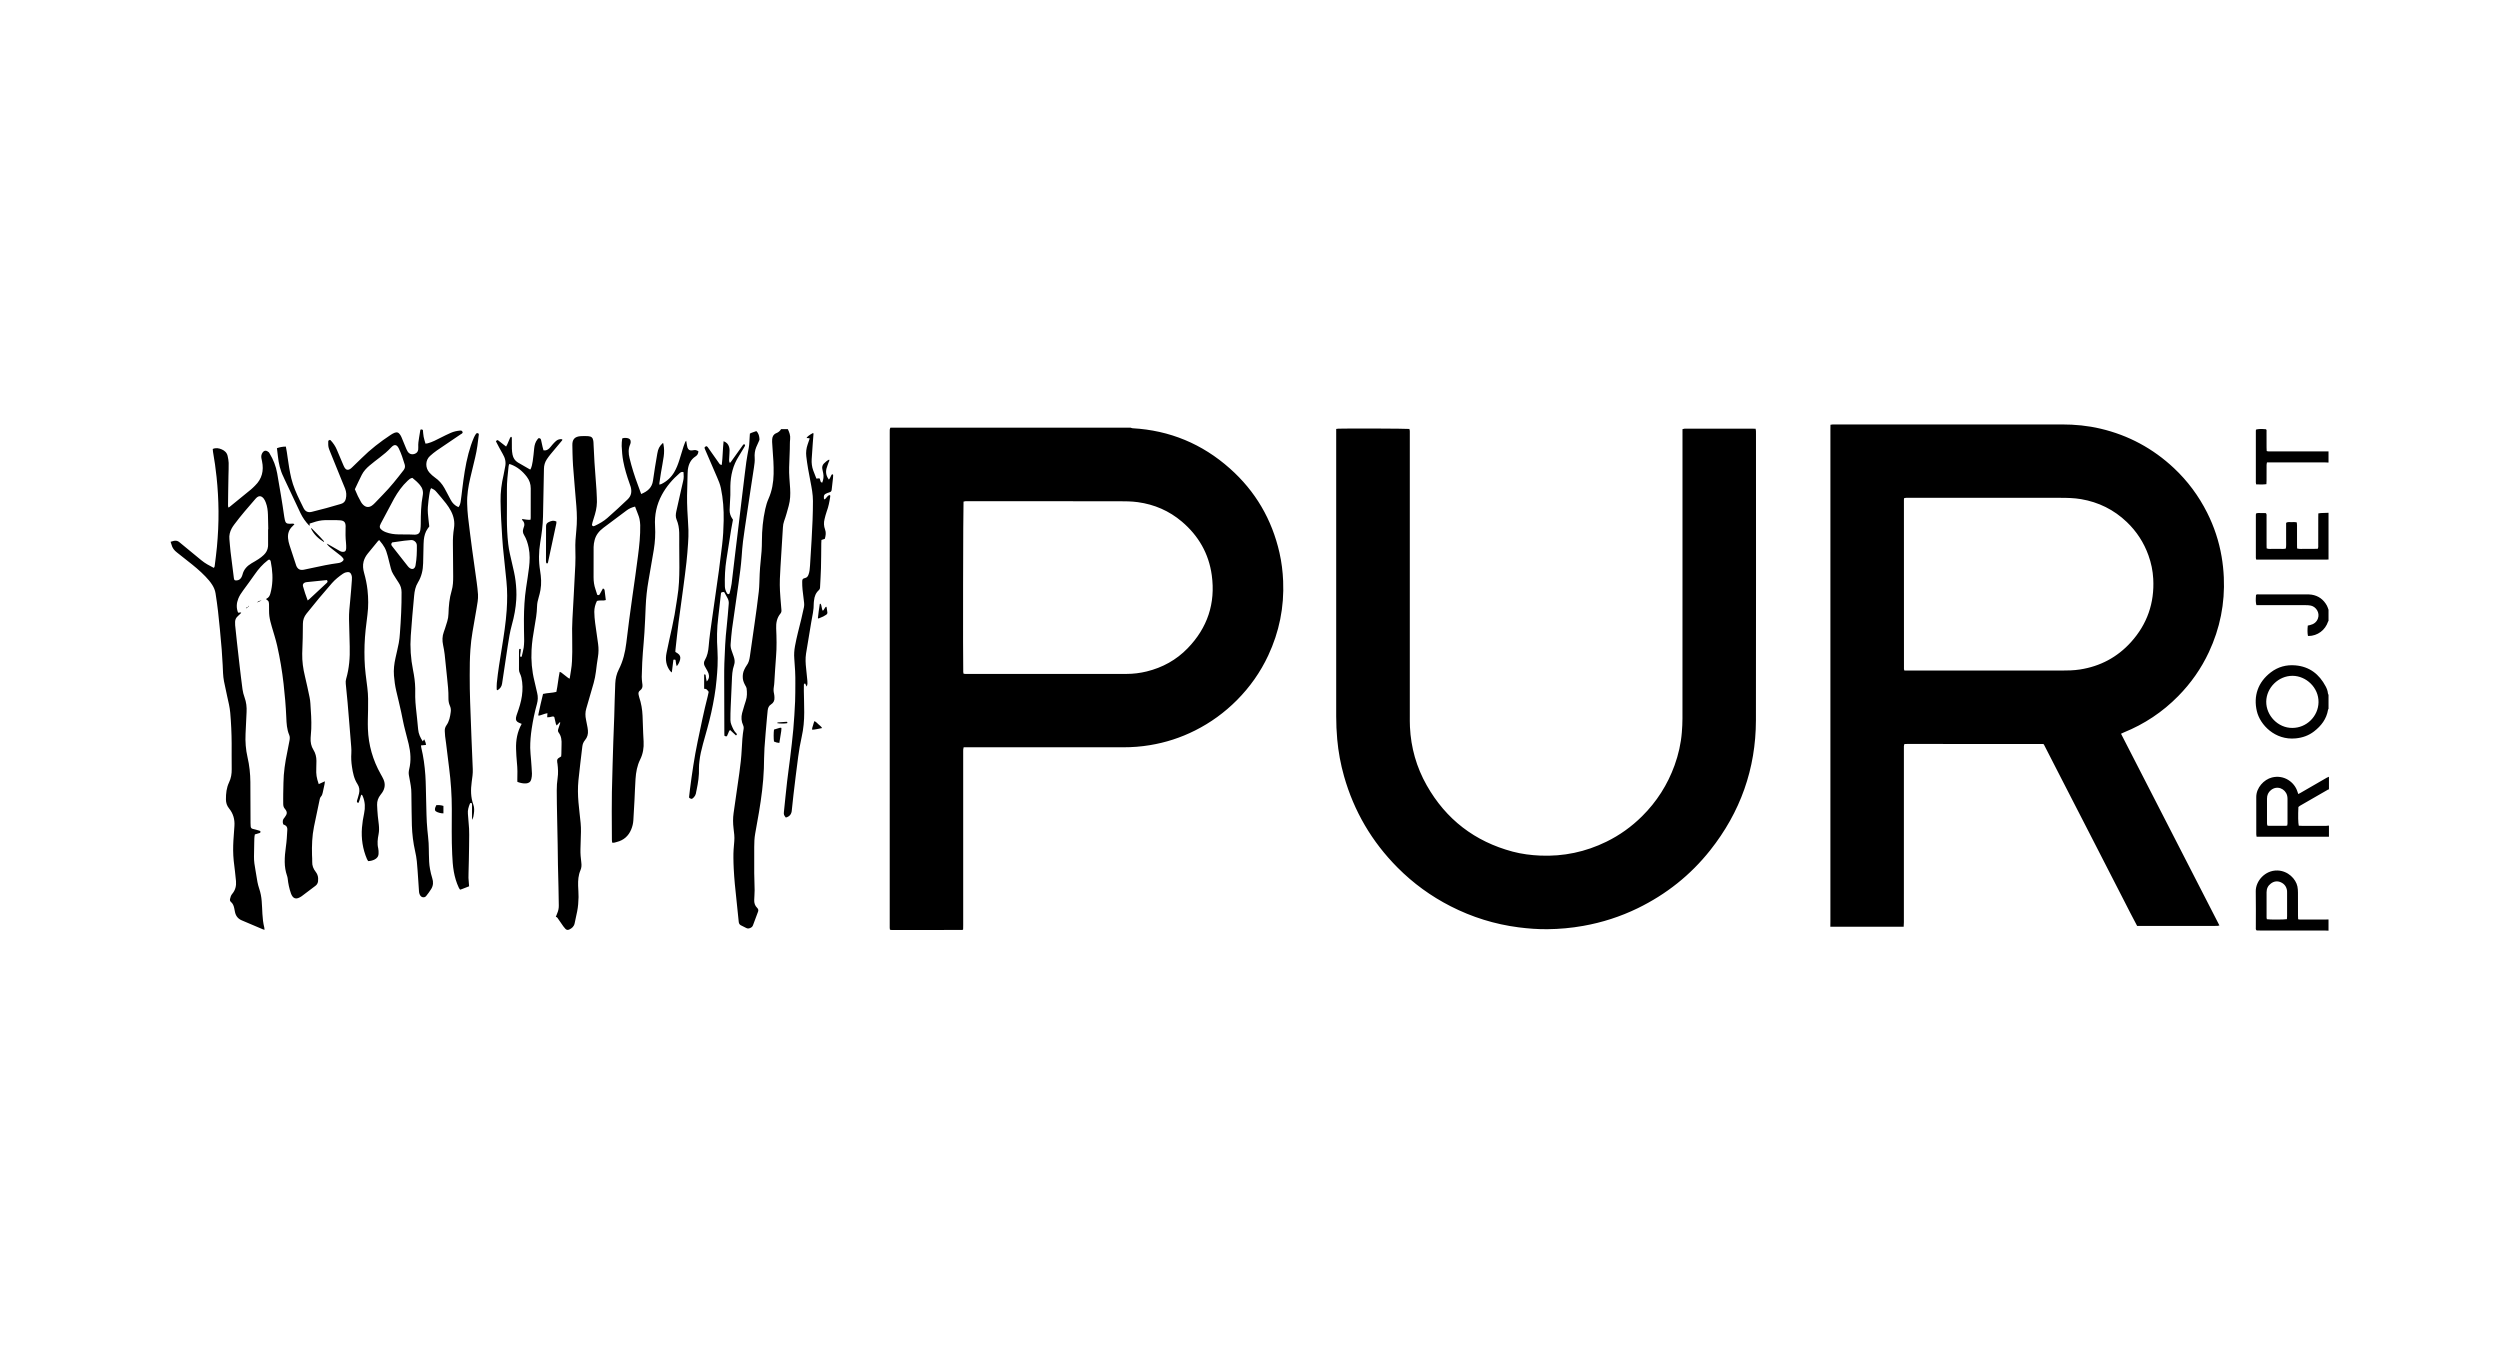 <svg xmlns="http://www.w3.org/2000/svg" width="184" height="100" viewBox="0 0 184 100">
    <path fill-rule="evenodd" d="M168.34 60.76c.007-.053.021-.102.021-.151.002-.607.003-1.214 0-1.82 0-.085-.01-.172-.033-.254-.136-.485-.728-.756-1.188-.383-.2.161-.29.375-.289.63l.001 1.82c0 .05.011.099.017.147.034.012.057.028.08.028.428.003.856.004 1.283.003.033 0 .066-.012.108-.02zm-.724 3.308c.788.02 1.359.626 1.474 1.176.03.15.039.305.04.458.005.564.002 1.129.003 1.693 0 .084.006.168.01.264.05.008.09.02.13.02.702 0 1.404-.002 2.106-.004v.822c-.103-.004-.205-.01-.308-.011h-4.698c-.101 0-.203-.005-.291-.007-.077-.078-.052-.16-.053-.233-.002-.88.013-1.76-.005-2.64-.015-.758.683-1.561 1.592-1.538zm-84.401-32.59c.047.014.094.039.143.041 2.734.154 5.126 1.151 7.165 2.965 1.879 1.67 3.091 3.747 3.647 6.2.156.686.24 1.38.27 2.083.081 1.917-.287 3.743-1.099 5.478-.574 1.228-1.345 2.32-2.302 3.284-.908.913-1.935 1.659-3.084 2.236-1.054.53-2.165.89-3.331 1.08-.644.106-1.291.156-1.944.155l-5.718-.002h-6.036c-.012.06-.029.108-.032.157l-.003.128.001 12.81c0 .109-.004.218-.005.31-.026.022-.032.029-.039.033-.007.004-.015.008-.023.008l-5.166.006c-.042 0-.085-.007-.127-.012-.007-.001-.013-.01-.036-.028-.003-.035-.01-.084-.012-.133V31.852c0-.077-.005-.155.002-.23.005-.05.03-.096.045-.144h17.684zm-39.922.625c.24.017.338.11.375.344.016.092.014.187.019.281.022.436.038.871.067 1.306.045.683.1 1.365.148 2.047l.026.563c.028.415-.021.82-.141 1.217l-.18.588c-.017.058-.031.116-.038.175-.006.054.068.114.122.104.034-.007.066-.018.097-.033.325-.155.637-.327.91-.568.508-.448 1.007-.904 1.495-1.372.282-.27.315-.569.23-.912-.023-.09-.06-.178-.091-.267-.19-.532-.354-1.071-.46-1.627-.071-.371-.098-.746-.116-1.121-.009-.187.017-.373.04-.558.136-.055.264-.046.39-.023.17.03.25.14.232.312-.006.05-.018.102-.038.148-.145.33-.13.664-.046 1.005.163.674.37 1.334.615 1.983.081.215.158.431.242.664.468-.194.8-.462.87-.991.088-.661.204-1.319.315-1.976.063-.377.152-.536.4-.78.061.006.049.06.056.096.058.297.058.597.016.894-.056.397-.135.792-.201 1.188-.042.253-.079.507-.116.76-.005.033-.001.067-.001.12.058-.017.106-.025.148-.045.403-.198.719-.49.947-.877.166-.282.28-.586.378-.896.104-.335.204-.67.309-1.005.033-.106.075-.21.117-.312.011-.029.038-.051.074-.097.023.135.04.242.06.35.009.05.016.101.033.15.062.174.173.238.358.209.243-.038.243-.038.445.058 0 .162-.059.29-.204.384-.357.23-.52.578-.571.987-.012.093-.014.188-.017.282-.015.538-.034 1.077-.04 1.615-.004.359.005.718.021 1.077.022.486.066.972.08 1.459.01.324-.005.65-.026.973-.031.47-.069.938-.12 1.405-.068.612-.149 1.223-.23 1.833-.112.847-.237 1.693-.345 2.541-.087.687-.157 1.376-.234 2.064-.006.05-.005.101-.008.155l.177.113c.162.107.22.26.175.445-.041.174-.113.337-.248.496l-.039-.131c-.005-.02-.01-.038-.013-.056-.014-.076-.017-.153-.031-.229-.015-.076-.032-.08-.165-.06l-.115.937c-.055-.046-.09-.066-.114-.096-.312-.4-.375-.855-.277-1.337.128-.628.266-1.254.406-1.88.14-.626.25-1.258.34-1.893.016-.11.032-.22.05-.33.124-.727.147-1.462.15-2.197.001-.556-.008-1.112-.01-1.668-.002-.3.007-.599-.002-.898-.009-.326-.063-.646-.192-.95-.085-.199-.065-.404-.022-.605.117-.543.242-1.084.364-1.626.046-.2.086-.402.138-.6.059-.22.049-.439.03-.662-.118-.046-.203 0-.283.07-.53.458-.979.98-1.312 1.598-.388.72-.55 1.485-.5 2.3.034.582.001 1.163-.093 1.739-.124.759-.255 1.517-.39 2.275-.112.632-.18 1.269-.207 1.91-.026.633-.053 1.265-.092 1.896-.03.503-.08 1.006-.118 1.509-.018.238-.035.477-.045.716-.016.35-.03.7-.035 1.05-.002.136.017.272.029.408.005.06.017.119.023.178.017.165-.027.309-.166.406-.125.088-.147.202-.115.338.014.059.024.118.043.175.147.44.226.894.245 1.358.017.427.03.854.046 1.282.008.204.02.41.032.614.025.461-.046.909-.251 1.322-.226.455-.311.94-.344 1.436-.035.512-.049 1.025-.075 1.537-.026.503-.052 1.007-.085 1.51-.015.232-.07.457-.159.671-.2.484-.555.794-1.063.92-.104.027-.21.079-.34.045-.005-.066-.016-.131-.017-.197-.005-.702-.01-1.403-.01-2.105-.001-.47.002-.94.01-1.41.014-.676.033-1.351.052-2.027.015-.555.032-1.11.051-1.666l.07-1.87c.013-.393.02-.787.032-1.18.013-.418.025-.837.043-1.256.015-.363.097-.713.262-1.037.313-.61.468-1.266.55-1.94.14-1.154.285-2.307.453-3.458.145-.99.282-1.98.41-2.972.098-.747.175-1.496.162-2.25-.002-.153-.026-.306-.054-.457-.02-.108-.062-.213-.1-.318-.07-.192-.146-.382-.225-.588-.247.06-.445.149-.627.287-.566.43-1.138.85-1.706 1.277-.308.233-.548.52-.643.902-.041.164-.073.336-.075.505-.008.744-.004 1.489-.003 2.233 0 .301.04.596.14.882.049.136.088.276.129.405.083.042.144.036.185-.039.079-.141.156-.283.233-.423.094.018.12.085.128.15.032.228.057.456.086.7-.06.013-.105.03-.153.033-.16.01-.324-.02-.498.031-.126.25-.198.524-.196.807.002.273.029.547.063.817.066.518.148 1.033.218 1.55.042.315.04.63-.012.945-.06.362-.107.726-.15 1.091-.066.563-.24 1.101-.4 1.642-.105.353-.199.708-.307 1.06-.085.278-.081.554-.02.835.041.192.076.386.112.58.013.067.02.135.026.203.026.268-.04.51-.214.717-.115.137-.176.292-.197.466-.097.832-.204 1.663-.287 2.496-.053.537-.043 1.078.003 1.615.044.511.11 1.02.16 1.53.02.213.026.428.023.641-.006.428-.024.855-.037 1.282-.009.326.022.65.063.971.026.2.02.386-.063.576-.155.36-.182.745-.172 1.133.007.281.037.563.032.845-.007.35-.033.7-.101 1.045l-.186.878c-.047.233-.198.37-.404.463-.107.048-.201.029-.28-.057-.051-.056-.103-.114-.147-.177-.128-.181-.253-.365-.38-.548l-.05-.076c-.027-.037-.062-.068-.125-.077.036-.091.066-.178.104-.263.08-.183.119-.373.115-.573-.009-.445-.014-.89-.023-1.334-.012-.556-.029-1.111-.04-1.667-.009-.496-.012-.992-.02-1.488l-.04-2c-.011-.658-.029-1.317-.028-1.975 0-.307.018-.613.064-.92.052-.346.034-.699-.01-1.048-.002-.025-.01-.05-.015-.075-.034-.233-.002-.296.205-.414l.081-.049c.005-.057.014-.124.015-.19.006-.223.002-.445.013-.667.015-.323-.01-.634-.214-.904-.057-.075-.058-.159-.032-.244.035-.114.074-.228.11-.342.016-.054.052-.106.026-.19l-.248.257c-.024-.045-.049-.077-.058-.112-.042-.174-.08-.349-.118-.511-.075-.063-.144-.036-.207-.02-.1.027-.197.045-.316.042l.018-.302c-.237.036-.433.146-.652.186-.007-.029-.023-.054-.019-.076.105-.51.223-1.016.348-1.528.326-.078.655-.068.981-.15.103-.482.142-.975.243-1.473.11.021.171.095.244.147.083.06.161.127.243.189.074.056.14.125.25.164.033-.215.06-.416.097-.615.08-.448.084-.903.093-1.355.012-.572-.018-1.146-.011-1.718.005-.47.038-.94.062-1.41.017-.35.039-.699.058-1.049.039-.734.083-1.468.114-2.202.015-.376.018-.753.005-1.129-.017-.48.02-.957.07-1.433.06-.599.053-1.195.003-1.793l-.122-1.457c-.042-.511-.087-1.022-.123-1.534-.021-.298-.028-.597-.038-.896-.007-.197-.006-.394-.011-.59-.01-.418.161-.641.628-.668.18-.01.36-.011.54.001zm-12.168-.453c.017.164.024.334.055.5.032.166.088.328.136.502.064-.008.114-.01.16-.022.343-.09.65-.261.964-.418.244-.123.49-.246.74-.355.22-.096.455-.147.696-.168.106-.01.158.042.178.144-.025.078-.104.104-.165.145-.58.395-1.165.784-1.743 1.182-.175.121-.34.26-.499.402-.349.31-.36.871-.037 1.226.12.132.254.257.4.358.297.204.525.464.699.775l.182.339.179.34.097.18c.125.246.307.43.575.547.108-.123.143-.28.167-.435.045-.288.074-.577.11-.866.11-.891.23-1.78.462-2.65.108-.406.238-.804.406-1.189.037-.085.088-.166.138-.244.052-.082.122-.08.202-.026.005.022.017.047.014.07-.066.56-.131 1.12-.265 1.67-.123.508-.248 1.014-.364 1.522-.144.627-.251 1.26-.228 1.905.011.325.027.65.065.972l.144 1.184.154 1.183.336 2.414c.04.304.08.61.098.917.021.352-.053.699-.109 1.044-.093.574-.198 1.146-.297 1.719-.075.43-.123.863-.154 1.298-.046.632-.049 1.265-.05 1.897-.003.642.01 1.283.03 1.924.027.898.066 1.794.1 2.691.03.76.06 1.52.095 2.28.015.32-.037.631-.079.945-.076.565-.078 1.125.121 1.671.079.215.07.439.038.66-.02.14-.03.285-.122.461-.01-.086-.012-.16-.013-.228v-.975c-.07-.058-.127-.062-.156.01-.096.239-.175.482-.147.747.022.212.027.427.051.64.069.597.037 1.196.035 1.794-.003.641-.026 1.282-.04 1.923-.002.12-.009.24-.005.36.005.136.02.272.03.407l.017.21-.533.207c-.04.015-.08.025-.131.042-.036-.055-.073-.1-.097-.152-.176-.374-.29-.768-.363-1.173-.076-.422-.1-.849-.12-1.276-.053-1.112-.029-2.224-.029-3.336 0-1.01-.068-2.016-.198-3.018-.077-.593-.145-1.188-.219-1.782-.023-.187-.054-.372-.075-.56-.014-.118-.015-.238-.024-.357-.012-.16.025-.309.117-.438.213-.296.274-.64.321-.99.021-.154.005-.306-.061-.45-.084-.183-.112-.378-.108-.576.01-.506-.05-1.007-.102-1.509-.06-.57-.112-1.14-.177-1.71-.026-.228-.07-.456-.116-.682-.068-.326-.064-.642.053-.959.032-.085.061-.172.09-.258l.164-.523c.057-.18.083-.364.09-.554.018-.574.066-1.143.232-1.698.104-.347.116-.707.114-1.068l-.01-1.282c-.002-.36-.004-.718-.01-1.078-.007-.394.016-.786.079-1.176.071-.447-.014-.87-.222-1.266-.102-.196-.226-.384-.362-.559-.22-.284-.456-.555-.69-.828-.137-.161-.18-.187-.41-.295-.082.133-.107.265-.191.912-.041.315-.069.63-.045.947.024.314.066.627.102.96-.033.045-.08.105-.124.168-.172.245-.245.524-.278.817-.011.102-.015.205-.018.307l-.032 1.41c-.011.504-.115.982-.383 1.42-.183.297-.25.637-.28.978-.091.98-.179 1.959-.247 2.94-.06.848-.002 1.69.166 2.527.089.444.153.893.162 1.348.004.213-.005.427-.001.64.005.262.026.522.052.781l.083.778c.028.273.056.545.08.817.027.323.155.604.34.884l.106-.151c.064.138.122.262.132.416l-.37.035c.01.065.011.116.023.164.162.667.252 1.344.3 2.028.04.589.038 1.179.056 1.768.024.752.02 1.505.093 2.255.031.323.072.646.092.97.018.273.011.547.02.82.01.368.012.737.083 1.1.043.225.092.452.164.67.093.28.074.543-.076.79-.111.182-.24.354-.373.52-.11.137-.316.12-.421-.021-.074-.1-.1-.217-.107-.337-.019-.265-.034-.53-.053-.794-.033-.469-.06-.938-.106-1.406-.024-.246-.07-.491-.124-.733-.142-.628-.22-1.263-.24-1.906-.02-.675-.022-1.35-.033-2.026-.004-.205 0-.41-.015-.615-.013-.179-.047-.356-.076-.533-.028-.168-.06-.336-.093-.504-.031-.154-.018-.308.018-.457.152-.622.108-1.24-.038-1.855-.08-.34-.17-.68-.26-1.018-.118-.438-.196-.885-.29-1.328-.11-.527-.246-1.048-.366-1.573-.085-.367-.136-.74-.166-1.116-.035-.439.017-.87.112-1.298.08-.368.172-.733.242-1.102.045-.234.066-.474.083-.713.076-1.006.129-2.013.122-3.024-.001-.26-.067-.484-.21-.696-.14-.206-.266-.42-.4-.629-.083-.13-.14-.271-.177-.423-.074-.307-.151-.614-.233-.92-.142-.53-.243-.715-.629-1.174-.03.027-.065.05-.09.08-.25.304-.5.608-.748.914-.141.175-.25.367-.307.586-.073.283-.042.561.035.836.117.412.205.83.252 1.256.066.606.073 1.213-.004 1.817-.095.739-.188 1.477-.212 2.22-.023.72-.008 1.438.078 2.153.04.339.083.678.127 1.017.07.537.06 1.076.052 1.614-.007.47-.029.941-.011 1.41.042 1.184.361 2.293.942 3.326.07.126.145.252.203.385.15.34.112.667-.094.974-.038.057-.08.112-.123.165-.173.216-.26.463-.252.737.007.273.029.546.052.819.019.212.051.424.074.637.025.238.03.472-.018.713-.068.343-.11.692-.023 1.044.028.114.024.238.024.357 0 .22-.114.37-.31.462-.14.065-.287.105-.457.109-.03-.05-.064-.098-.087-.15-.316-.739-.43-1.51-.369-2.308.028-.358.085-.712.16-1.064.087-.41.072-.816-.084-1.21-.016-.04-.034-.078-.054-.116-.007-.015-.022-.025-.03-.034-.05-.007-.059.027-.069.06-.034.114-.066.229-.103.343-.02.063-.048.125-.074.192l-.11-.039c-.03-.11.03-.202.053-.299.028-.116.068-.229.095-.345.057-.245.025-.487-.11-.692-.257-.393-.343-.834-.41-1.284-.05-.33-.069-.662-.046-.997.01-.153.004-.308-.008-.462-.045-.588-.095-1.176-.143-1.764-.041-.502-.08-1.005-.125-1.508-.041-.46-.087-.92-.134-1.378-.013-.121-.007-.238.028-.355.227-.78.286-1.579.263-2.387-.019-.667-.038-1.333-.051-2-.01-.454.038-.905.084-1.356.052-.51.088-1.022.126-1.534.01-.135.015-.273-.043-.404-.064-.148-.14-.196-.3-.178-.113.012-.216.051-.31.115-.297.204-.578.427-.817.7-.644.733-1.268 1.483-1.875 2.247-.172.216-.258.46-.26.736-.002.35-.004.701-.013 1.052-.009.384-.03.768-.037 1.153-.009.559.065 1.107.198 1.65.125.515.233 1.034.342 1.553.032.15.051.304.061.457.04.623.09 1.246.065 1.87-.009.223-.033.444-.046.666-.018.314.033.61.206.883.153.244.219.52.22.807 0 .18-.005.36-.011.54-.017.472.015.687.18 1.174l.453-.207c-.01.085-.01.144-.022.2-.046.218-.097.434-.141.652-.021.103-.055.194-.128.274-.044.047-.073.116-.086.18-.145.677-.287 1.355-.425 2.034-.141.691-.163 1.391-.145 2.094.005.163.022.325.014.487-.012.28.084.521.252.736.11.14.172.295.184.47.005.076.003.154-.006.23-.015.113-.059.208-.137.286l-.065.056-1.004.758c-.082.06-.176.107-.271.142-.162.057-.309.008-.407-.13-.044-.063-.08-.133-.106-.205-.13-.363-.206-.739-.247-1.122-.007-.067-.026-.133-.048-.197-.112-.327-.165-.662-.168-1.007-.003-.37.03-.735.083-1.1.061-.423.086-.85.108-1.276.009-.156-.043-.287-.205-.349-.032-.012-.062-.028-.095-.044-.063-.185-.052-.354.092-.5.006-.005.011-.012.016-.019.181-.243.22-.385.002-.638-.09-.104-.112-.228-.112-.358l-.002-.36.002-.36.017-.82c.01-.764.123-1.515.28-2.261.06-.285.114-.57.166-.857.025-.135.036-.272-.02-.404-.179-.418-.199-.863-.217-1.307-.034-.82-.107-1.638-.198-2.454-.107-.944-.263-1.88-.472-2.806-.108-.476-.26-.939-.396-1.407-.074-.254-.144-.512-.179-.773-.033-.252-.018-.511-.025-.767-.002-.068.002-.137-.009-.203-.024-.142-.028-.143-.202-.272.005-.014.007-.036.016-.04.173-.076.248-.215.296-.392.166-.613.185-1.232.105-1.857-.02-.161-.052-.32-.078-.481-.011-.073-.042-.13-.13-.157-.028.017-.065.037-.097.062-.377.29-.684.642-.954 1.033-.277.401-.57.792-.857 1.186-.136.187-.266.378-.352.594-.135.338-.157.68-.017 1.036l.226-.015c-.004.018-.001.038-.01.046-.084.085-.169.17-.258.25-.115.105-.169.235-.177.386-.004.085-.004.171.004.256.042.417.086.834.132 1.25.06.536.12 1.07.182 1.606.073.62.143 1.24.227 1.859.028.201.08.404.15.595.129.353.17.713.15 1.084-.027.53-.05 1.06-.075 1.589-.028.584.012 1.161.144 1.732.14.603.205 1.214.21 1.832.007 1 .008 2.002.012 3.003 0 .085 0 .171.01.256.01.103.06.17.172.19.126.024.249.064.373.098.056.016.111.036.158.051.029.067.023.11-.018.136l-.037.017-.34.101c-.045.206-.04.402-.045.598-.007.341-.01.683-.018 1.025-.008.344.05.681.11 1.018.052.286.09.575.144.86.032.167.077.333.131.495.1.294.157.596.181.903.025.315.037.631.053.947.018.342.056.682.14 1.015.012.047.01.098.016.16-.049-.014-.082-.02-.112-.033-.52-.22-1.038-.445-1.56-.662-.276-.115-.437-.319-.5-.605-.023-.1-.04-.202-.06-.302-.037-.17-.097-.329-.235-.446-.074-.062-.091-.133-.07-.228.029-.136.07-.265.161-.372.229-.272.306-.588.277-.934-.02-.238-.045-.476-.075-.714-.068-.517-.133-1.035-.135-1.557-.001-.24.005-.48.019-.718.02-.359.05-.717.075-1.075.033-.481-.09-.918-.397-1.292-.161-.198-.226-.416-.228-.663-.003-.432.042-.854.23-1.25.148-.308.2-.631.195-.972-.01-.633 0-1.266-.004-1.899-.004-.753-.039-1.504-.104-2.254-.036-.41-.135-.809-.225-1.21-.083-.366-.161-.734-.234-1.103-.078-.396-.076-.8-.097-1.2-.019-.384-.042-.768-.073-1.152-.04-.494-.088-.988-.133-1.482-.08-.885-.179-1.769-.32-2.647-.036-.223-.121-.426-.242-.617-.142-.225-.316-.425-.5-.617-.404-.422-.855-.79-1.314-1.148-.263-.206-.52-.42-.785-.622-.198-.15-.341-.333-.4-.578-.014-.066-.04-.13-.066-.207.082-.024.153-.046.225-.064.127-.031.24-.02.348.042l.08.057 1.606 1.322c.279.232.595.398.916.562.066-.053.068-.123.076-.187.055-.45.116-.899.158-1.35.081-.877.125-1.757.117-2.639-.008-.838-.055-1.674-.143-2.508-.066-.621-.151-1.24-.262-1.854-.012-.066-.014-.134-.02-.212.234-.103.457-.06.671.034.213.093.374.245.425.482.035.167.072.337.076.506.007.316-.009.632-.015.948-.007.394-.015.787-.02 1.18-.006.334-.01.668-.012 1.001 0 .048.01.096.016.156.04-.014.066-.016.083-.03.532-.432 1.064-.864 1.593-1.299.105-.086.2-.186.298-.282.512-.497.656-1.101.514-1.787-.017-.083-.04-.166-.051-.25-.02-.14.006-.274.088-.392.14-.2.304-.161.458-.028.024.021.04.055.057.084.279.457.47.942.563 1.475.184 1.061.37 2.122.519 3.19.01.076.025.152.042.226.05.225.126.288.352.291.085.001.17-.013.256-.012.029 0 .057.026.1.047-.052.054-.09.098-.133.138-.264.243-.372.542-.336.9.017.17.054.337.107.5l.472 1.438c.007.024.013.05.023.073.104.254.279.351.55.299.21-.04.42-.086.629-.133.635-.141 1.272-.272 1.917-.358.132-.018.248-.063.34-.162.055-.058.067-.12.018-.185-.057-.074-.12-.146-.193-.204-.206-.167-.42-.325-.627-.49-.144-.113-.292-.222-.392-.39.036.018.073.032.108.052.282.161.563.324.847.483.058.033.123.064.188.07.194.02.288-.066.291-.263.002-.137 0-.274-.015-.41-.04-.367-.039-.734-.03-1.102.002-.034.004-.068.004-.103-.003-.3-.116-.422-.411-.442-.094-.006-.188-.013-.282-.014-.274-.002-.548-.005-.822.001-.302.008-.594.07-.879.172-.08.029-.163.05-.258.08l.008.147c-.016 0-.034.006-.04 0-.264-.274-.48-.583-.643-.924-.398-.833-.788-1.67-1.18-2.506-.026-.054-.047-.11-.074-.164-.235-.474-.348-.98-.404-1.503-.02-.194-.046-.389-.072-.597.215-.08.427-.116.656-.118.061.271.09.534.129.795.074.516.15 1.032.271 1.54.14.577.377 1.117.637 1.648.086.177.172.354.26.53.132.265.323.359.61.29.724-.173 1.44-.374 2.154-.586.198-.059.303-.177.35-.366.064-.257.045-.51-.048-.756-.079-.208-.17-.41-.254-.616-.287-.705-.574-1.41-.858-2.116-.12-.297-.137-.363-.132-.652l.003-.138.11-.066c.028.011.049.013.059.024.195.208.354.438.463.703.147.355.298.71.45 1.063.04.094.079.19.134.276.092.143.233.173.378.086.058-.035.11-.081.159-.128.235-.225.47-.45.701-.679.652-.648 1.376-1.208 2.142-1.714.085-.056.175-.109.27-.148.183-.076.306-.035.419.131.043.063.08.132.11.203l.293.711c.046.11.089.224.152.324.122.19.304.247.514.178.152-.05.244-.155.265-.315.007-.059.01-.12.006-.179-.014-.24.02-.477.061-.713.035-.193.063-.386.093-.568.078-.046.13-.018.188.02zm72.606-.08c.01.043.025.09.03.138.005.068.001.136.001.205v20.741c0 .282-.004.564.01.845.073 1.53.48 2.97 1.234 4.3 1.42 2.51 3.537 4.134 6.324 4.88.663.176 1.343.263 2.03.293 1.712.073 3.336-.27 4.871-1.022.977-.478 1.85-1.105 2.623-1.871 1.081-1.073 1.88-2.324 2.396-3.755.282-.784.467-1.591.533-2.423.027-.34.046-.682.046-1.024l.002-10.473V31.587c.058-.014.104-.032.152-.037.068-.006.137-.002.205-.002h4.704c.101 0 .203.005.32.008.01.058.023.105.026.153.004.077.002.154.002.231 0 7.025.01 14.05-.004 21.075-.008 3.573-1.147 6.766-3.368 9.567-1.448 1.826-3.233 3.241-5.33 4.263-1.276.621-2.616 1.052-4.015 1.3-.87.156-1.748.235-2.63.244-.712.007-1.42-.046-2.126-.137-1.758-.227-3.424-.747-5-1.551-1.454-.742-2.757-1.69-3.907-2.847-1.892-1.903-3.207-4.144-3.939-6.724-.252-.89-.419-1.797-.502-2.72-.05-.562-.075-1.126-.075-1.69V31.57c.076-.01.116-.019.157-.02.617-.025 5.01-.008 5.23.02zm-45.746.016c.111.232.199.462.169.733-.028.245-.017.495-.025.743-.015.444-.033.888-.048 1.333-.017.522.042 1.042.073 1.562.025.43.01.855-.105 1.272-.104.38-.204.76-.34 1.13-.053.141-.076.298-.086.45-.064.972-.12 1.946-.18 2.918-.037.59-.069 1.179-.037 1.769.018.35.05.7.078 1.049.009.12.019.238.03.358.009.097-.011.18-.077.26-.26.315-.326.693-.31 1.084.03.693.048 1.383-.01 2.075-.054.63-.084 1.263-.126 1.894-.007.111-.016.222-.035.331-.03.172-.03.339.014.509.023.09.023.186.03.28.017.215-.067.395-.245.504-.178.109-.231.266-.254.45-.021.177-.037.356-.052.535-.063.741-.135 1.482-.183 2.224-.033.503-.029 1.009-.045 1.513-.018.538-.067 1.075-.128 1.61-.123 1.071-.321 2.13-.512 3.19-.058.32-.068.647-.07.972-.003.641-.004 1.283 0 1.925.004.419.022.837.03 1.256.001.128-.008.256-.014.384-.004.111-.012.222-.016.333-.01.224.05.427.214.584.087.084.107.175.07.278-.122.338-.25.673-.376 1.01-.035.094-.102.153-.193.192-.099.044-.194.06-.296.007-.136-.071-.278-.132-.411-.207-.095-.053-.137-.14-.148-.254-.094-.927-.196-1.853-.287-2.781-.038-.383-.06-.767-.082-1.151-.015-.256-.018-.513-.022-.77-.007-.41.024-.82.064-1.228.03-.318-.016-.632-.054-.946-.045-.375-.05-.75.004-1.125.143-.981.284-1.963.422-2.945.082-.584.148-1.17.177-1.76.026-.504.052-1.008.14-1.506.015-.089.002-.166-.036-.248-.138-.29-.155-.593-.077-.901.048-.19.109-.378.165-.566.034-.115.07-.229.109-.342.1-.3.094-.607.056-.914-.01-.071-.057-.14-.094-.207-.09-.166-.168-.336-.184-.529-.018-.226.01-.444.113-.649.05-.099.097-.202.164-.29.153-.198.207-.427.242-.666.114-.804.233-1.608.345-2.412.109-.788.225-1.575.312-2.365.049-.433.042-.871.066-1.306.017-.307.035-.615.07-.92.06-.503.094-1.005.094-1.51 0-.79.076-1.571.247-2.343.058-.259.132-.513.24-.756.259-.58.36-1.194.374-1.822.013-.625-.03-1.248-.079-1.87-.013-.162-.023-.325-.031-.487-.004-.068-.001-.137.004-.205.017-.203.107-.364.302-.44.15-.06.266-.15.353-.296h.497zm93.78-.347c.954 0 1.898.09 2.827.31 2.063.485 3.865 1.456 5.41 2.905 1.008.947 1.82 2.042 2.442 3.276.514 1.022.872 2.098 1.065 3.227.087.506.14 1.015.164 1.529.087 1.925-.28 3.759-1.095 5.504-.566 1.212-1.324 2.293-2.264 3.247-1.15 1.169-2.488 2.059-4.008 2.674-.062.025-.121.057-.198.093l7.242 14.11c-.058.014-.096.028-.134.031-.06.005-.12.002-.18.002h-5.743c-.347-.633-.66-1.279-.992-1.915-.327-.63-.649-1.262-.972-1.894l-.983-1.918c-.327-.64-.656-1.278-.984-1.917l-.986-1.917-.973-1.894-.978-1.909-.035-.015c-.007-.003-.016-.007-.024-.007l-9.946-.006c-.068 0-.137.001-.205.004-.017 0-.033.008-.062.016-.008.043-.022.091-.025.14-.004.085-.001.171-.001.257l-.001 12.705c0 .111-.01.222-.015.332h-5.398c.002-.12.005-.24.005-.359V31.632c0-.118.002-.237.004-.369.062-.009.11-.019.158-.022l.077-.002h16.808zm15.373 33.788c-.214.159-.318.376-.318.64-.002.623-.001 1.247 0 1.87 0 .04.013.081.02.118.233.037 1.265.034 1.477-.005.004-.07.012-.145.013-.22v-1.716c0-.051.003-.103-.003-.153-.038-.295-.193-.509-.465-.628-.257-.112-.502-.072-.724.094zm4.273-7.857v.924c-.024.007-.05.01-.071.023-.69.396-1.378.793-2.066 1.19-.043.025-.08.061-.112.087-.03.634-.02 1.175.028 1.377.07.003.146.011.222.011h1.796c.068 0 .135-.012.203-.018v.821l-5.006-.002h-.318c-.01-.071-.025-.127-.025-.183-.002-.915-.001-1.83-.001-2.744 0-.676.558-1.283 1.157-1.434.89-.223 1.66.35 1.873 1.039.018.055.038.11.063.181.064-.033.116-.058.165-.087l1.932-1.116c.05-.029.107-.046.16-.07zM59.84 31.868c.05.037.031.09.028.138-.015.221-.035.443-.051.664-.027.375-.055.75-.077 1.126-.016.284.016.563.114.832.072.2.148.398.233.597l.22-.023c.013.02.031.039.039.062.022.064.031.134.06.195.015.03.062.043.106.071.098-.237.123-.46.078-.692-.022-.109-.047-.217-.068-.326-.028-.153.011-.287.12-.4.113-.115.235-.217.383-.287.043.08-.012.126-.03.18-.052.161-.125.318-.166.483-.072.287-.014.553.176.808.118-.116.133-.273.222-.38.054-.014.091.002.093.055.003.068-.002.137-.01.205-.032.288-.068.577-.098.866-.01.098-.053.158-.146.186-.066.02-.131.04-.194.066-.205.083-.248.153-.234.371.002.025.013.05.024.094.039-.023.077-.036.102-.062.064-.069.117-.149.184-.213.03-.028.086-.03.147-.049.005.054.015.087.01.117-.055.373-.126.74-.26 1.096-.068.183-.11.376-.159.566-.065.256-.053.515.04.758.087.234.045.451-.017.685-.08.027-.16.052-.25.083-.005.088-.011.171-.012.255-.007.607-.007 1.214-.023 1.821-.012.478-.047.956-.069 1.434-.003.074-.027.13-.082.179-.231.205-.332.47-.36.77-.006.069-.021.137-.02.204.008.475-.107.933-.186 1.396-.133.766-.26 1.533-.381 2.302-.057.365-.036.733.006 1.1.034.306.066.612.092.918.011.134.019.27-.053.412l-.108-.222c-.081-.011-.094.048-.097.094-.007.145-.006.29-.003.436.009.53.027 1.06.028 1.59 0 .607-.052 1.21-.187 1.806-.11.483-.192.973-.258 1.464-.126.932-.235 1.866-.347 2.8-.044.365-.08.73-.118 1.096l-.002.026c-.017.288-.156.478-.443.55-.14-.169-.16-.229-.14-.411.078-.749.15-1.498.236-2.245.065-.577.152-1.153.221-1.73.084-.704.172-1.408.235-2.115.06-.68.1-1.364.132-2.047.021-.435.01-.872.017-1.308.01-.616-.026-1.23-.077-1.844-.026-.308-.004-.615.052-.92.123-.673.303-1.333.465-1.997.07-.29.137-.582.196-.875.02-.1.02-.205.01-.306-.034-.323-.083-.644-.115-.967-.02-.195-.027-.393-.026-.589 0-.182.034-.236.207-.274.14-.03.202-.117.249-.23.089-.216.102-.45.119-.679.046-.639.08-1.279.118-1.919.055-.947.099-1.895.098-2.845 0-.492-.093-.968-.186-1.447-.12-.612-.235-1.225-.305-1.846-.033-.296.004-.578.098-.857l.155-.453c-.053-.01-.09-.022-.13-.026-.031-.004-.064-.001-.094-.001-.01-.07.233-.255.47-.372zM32.636 59.315v.549c-.173.008-.45-.068-.556-.15-.052-.04-.073-.093-.069-.157.003-.034.005-.069.016-.1.023-.063.053-.125.084-.196.174-.017.34-.004.525.054zm23.031-27.586c.18.172.216.383.23.596.003.063-.036.13-.063.192-.057.133-.122.263-.177.398-.102.25-.132.514-.112.78.018.243-.02.479-.054.715-.076.524-.161 1.048-.24 1.572-.099.65-.195 1.302-.291 1.953-.093.635-.192 1.268-.274 1.904-.048.373-.072.748-.1 1.123-.049.674-.14 1.344-.234 2.012-.158 1.11-.323 2.217-.475 3.327-.05.364-.07.732-.102 1.098-.013.155.012.307.062.454.056.162.115.322.169.484.067.2.095.402.023.605-.138.385-.15.786-.165 1.188-.024.632-.059 1.264-.085 1.896-.013.324-.024.65-.02.974 0 .117.027.24.072.349.094.228.184.461.372.637.053.05.045.074-.034.143l-.43-.398c-.091.05-.096.144-.133.216-.038.075-.068.155-.106.243-.039 0-.072.005-.103 0-.024-.005-.045-.021-.079-.038-.002-.065-.006-.132-.006-.199-.005-1.369-.01-2.737-.011-4.106 0-.342 0-.685.012-1.027.033-.905.07-1.81.174-2.711.065-.56.1-1.124.15-1.686.012-.142-.024-.273-.087-.396-.078-.152-.164-.299-.241-.44-.095-.035-.163-.008-.24.04l-.077.68c-.042.374-.081.748-.128 1.122-.103.808-.113 1.618-.058 2.431.026.383.019.77.007 1.154-.01.333-.043.665-.072.997-.07.828-.218 1.644-.396 2.455-.171.777-.399 1.539-.61 2.305-.112.413-.211.829-.256 1.255-.017.17-.042.341-.035.51.02.544-.063 1.075-.174 1.604-.008.041-.023.083-.027.125-.02.216-.108.393-.3.523-.074.028-.137-.025-.209-.06-.006-.022-.02-.046-.018-.07.02-.195.042-.39.068-.585.152-1.17.321-2.338.563-3.494.232-1.113.457-2.227.741-3.329.028-.107.047-.216.072-.331-.157-.209-.157-.209-.335-.227l.001-.996c0-.022.021-.044.043-.084.027.03.059.047.064.071.016.075.02.153.032.228.013.074.03.147.05.245.193-.195.197-.401.127-.611-.04-.12-.114-.228-.175-.34-.036-.068-.08-.132-.11-.202-.063-.14-.063-.275.02-.416.187-.316.255-.67.283-1.03.051-.648.149-1.291.238-1.934l.281-1.981c.08-.559.163-1.117.237-1.676.082-.62.156-1.239.232-1.858.072-.595.105-1.192.115-1.791.014-.807-.04-1.605-.206-2.395-.059-.279-.167-.539-.28-.798l-.874-2.025c-.02-.047-.037-.095-.052-.136.023-.089.088-.107.168-.122.02.019.05.038.068.064l.783 1.112c.04.056.076.116.124.163.025.023.073.022.13.037.074-.59.069-1.168.134-1.744.225.089.338.211.401.413.05.16.043.32.03.483-.014.162-.024.324-.027.486-.001.065.02.131.029.189.073.023.09-.026.111-.056.26-.362.517-.725.776-1.087.034-.049.068-.098.105-.146.046-.06.088-.072.126-.04.053.045.028.091.002.137-.025.045-.05.09-.077.133-.119.198-.234.399-.358.593-.429.669-.603 1.409-.62 2.193l-.001.667c-.004.17-.018.341-.026.512-.01.196-.024.392-.028.588-.004.238.071.454.206.65.02.027.037.056.04.06-.048.259-.095.492-.133.726-.117.735-.23 1.47-.347 2.204-.104.653-.133 1.31-.116 1.97.005.176.053.336.14.487.032.055.062.106.135.095.06-.01.076-.06.087-.112.045-.218.106-.433.134-.653.098-.772.183-1.545.275-2.318.077-.645.157-1.29.235-1.935l.221-1.86.241-1.986c.035-.288.066-.577.11-.865.051-.337.109-.675.175-1.01.062-.313.049-.63.079-.945l.01-.134c.152-.087.32-.116.474-.183zm-18.058.415c.07.027.061.074.062.114.001.257-.005.514.003.77.004.145.02.29.048.432.049.245.175.448.392.578.285.172.577.334.867.5.014.007.033.007.06.014.096-.191.135-.402.167-.61.047-.312.077-.627.107-.942.023-.244.088-.47.243-.664.038-.048.067-.103.141-.086.077.018.111.07.126.145.034.167.07.334.109.5.019.083.044.163.067.248.18.035.312-.036.426-.145.08-.076.142-.17.216-.253.092-.101.18-.208.285-.293.129-.106.283-.152.449-.122.029.072-.023.102-.053.14-.269.321-.54.641-.806.965-.097.12-.19.243-.274.372-.14.211-.206.443-.21.7-.018 1.172-.045 2.343-.069 3.514-.013.643-.1 1.276-.204 1.91-.113.687-.124 1.378-.01 2.069.077.474.112.952.025 1.43-.034.184-.077.368-.132.547-.067.215-.113.433-.118.655-.011.515-.1 1.02-.19 1.525-.099.556-.186 1.113-.214 1.678-.04.774.024 1.537.211 2.29.073.29.13.585.202.875.069.273.058.54-.017.81-.168.602-.294 1.213-.387 1.83-.07.466-.111.935-.108 1.406.003.298.042.596.063.894.024.333.052.665.065.998.004.135-.016.274-.047.406-.049.203-.176.298-.386.316-.177.015-.407-.025-.638-.112-.002-.045-.008-.094-.006-.144.016-.427.014-.854-.03-1.281-.033-.331-.051-.665-.062-.998-.02-.643.088-1.26.413-1.847-.078-.033-.146-.059-.212-.09-.172-.081-.232-.177-.207-.367.014-.1.05-.199.083-.295.152-.427.29-.858.354-1.31.064-.453.06-.904-.04-1.351-.023-.107-.068-.211-.113-.312-.04-.087-.064-.174-.064-.27.003-.454.001-.908.002-1.361 0-.05.01-.1.015-.145.063-.037.115-.035.117.037.002.084-.018.17-.026.254-.008.092-.045.184.002.273.057.023.088-.006.099-.051.049-.208.102-.415.138-.625.025-.151.025-.307.034-.46.003-.042.001-.085 0-.128-.006-.505-.022-1.01-.017-1.513.006-.77.045-1.538.16-2.301.075-.499.155-.997.216-1.498.059-.484.073-.97-.026-1.454-.067-.33-.166-.648-.341-.935-.094-.154-.106-.302-.054-.465.005-.017.008-.034.015-.05.103-.225.081-.427-.111-.598-.005-.004-.002-.016-.003-.028.036-.05.088-.024.133-.02.06.003.118.019.178.027.05.007.102.013.153.015.05.003.1 0 .16 0 .007-.049.019-.09.019-.13 0-.728-.003-1.455.002-2.182.002-.322-.098-.604-.29-.857-.314-.41-.696-.73-1.185-.91-.024-.009-.049-.014-.074-.02-.008-.002-.017 0-.04 0-.015.062-.037.125-.044.19-.058.561-.127 1.12-.12 1.687.01.71-.006 1.42-.003 2.13.002.625.028 1.248.099 1.87.055.485.174.958.284 1.432.099.425.202.849.255 1.283.056.458.082.917.053 1.38-.037.627-.152 1.238-.32 1.84-.148.529-.232 1.07-.314 1.611-.079.516-.155 1.031-.232 1.547-.06.397-.122.794-.179 1.192-.03.211-.146.36-.32.472-.01.008-.03.001-.054.001-.007-.02-.022-.043-.022-.065.001-.154-.006-.309.01-.461.087-.86.229-1.711.367-2.564.15-.928.295-1.858.359-2.797.047-.71.054-1.419-.018-2.127-.085-.834-.173-1.667-.257-2.5-.024-.239-.04-.478-.054-.716-.057-.896-.11-1.792-.122-2.69-.01-.646.073-1.279.22-1.906.047-.2.07-.404.116-.604.079-.346.003-.655-.177-.956-.18-.3-.335-.616-.5-.925.058-.088.11-.11.17-.067.091.064.176.136.264.205l.315.246c.036-.066.068-.115.09-.167.069-.157.132-.316.201-.472.015-.033.049-.059.07-.083zm19.88 21.413c.011.023.026.038.025.052-.003.068-.006.136-.016.203-.044.284-.09.568-.138.868-.15-.01-.276-.046-.395-.103-.032-.214-.032-.652.002-.881.129-.04.265-.083.403-.123.039-.011.081-.011.119-.016zm111.449-4.586c1.04.088 1.755.647 2.23 1.546.085.159.15.326.166.509.003.04.029.078.045.117v1.026c-.012.023-.032.044-.036.068-.112.682-.502 1.186-1.03 1.595-.396.305-.848.465-1.348.513-1.53.15-2.625-1-2.861-2.001-.262-1.113.076-2.135 1.028-2.86.533-.406 1.139-.57 1.806-.513zM59.937 53.075c.13.05.207.152.298.232.087.077.187.143.273.278-.261.048-.486.112-.733.124-.019-.128.041-.225.065-.328.022-.098.06-.193.097-.306zM168.73 49.74c-1.034-.004-1.922.876-1.935 1.896-.013 1.023.864 1.946 1.915 1.939 1.045.006 1.918-.852 1.933-1.893.016-1.07-.906-1.938-1.913-1.942zM57.88 53.125c.065-.003.09.041.054.103-.221.038-.538.036-.738-.006.018-.02.032-.05.049-.052.212-.018.423-.036.636-.045zM71.056 36.89c-.049.004-.096.019-.14.028-.03.222-.049 11.864-.021 12.535.001.041.012.082.019.127.11.032.212.02.312.02h11.693c.498 0 .99-.062 1.475-.18 1.167-.286 2.185-.846 3.02-1.71 1.456-1.503 2.057-3.303 1.773-5.375-.219-1.593-.976-2.905-2.199-3.943-.937-.794-2.022-1.266-3.242-1.433-.46-.063-.922-.067-1.383-.067-3.7-.007-7.401-.004-11.102-.004-.068 0-.137-.003-.205.002zm69.237-.25c-.048.002-.096.012-.146.019-.008.049-.018.082-.018.115l.003 12.474c0 .024.014.047.032.105h11.548c.462 0 .923-.008 1.382-.08 1.485-.233 2.741-.899 3.746-2.012 1.193-1.322 1.735-2.882 1.639-4.661-.032-.594-.152-1.17-.353-1.728-.338-.942-.87-1.759-1.594-2.452-.95-.907-2.075-1.464-3.37-1.684-.508-.086-1.022-.096-1.535-.096-3.718-.003-7.436-.002-11.154-.002-.06 0-.12-.002-.18.001zm25.992 7.108l1.207-.001h1.206c.351 0 .702-.002 1.053 0 .128.002.258 0 .384.02.508.08.878.36 1.124.805.052.096.081.204.12.307v.821c-.01.013-.026.024-.03.04-.21.64-.774 1.06-1.44 1.07-.015.001-.03-.011-.045-.018-.039-.18-.043-.471-.01-.75.05-.01.106-.023.162-.036.276-.064.485-.214.584-.486.156-.43-.143-.859-.508-.945-.123-.029-.254-.035-.381-.035l-1.67-.002h-1.968c-.053-.18-.06-.384-.03-.754.071-.062.16-.036.242-.036zm-105.892.688c.102.152.064.358.168.521.108-.092.132-.233.238-.306.02.02.038.03.04.043.02.126.04.253.056.38.009.075-.03.134-.09.174-.07.047-.143.092-.22.129-.115.054-.234.1-.34.145-.023-.01-.032-.01-.037-.016-.005-.006-.01-.016-.01-.023.019-.16.036-.322.058-.483.025-.185.055-.37.082-.554l.055-.01zm-42.164.244c-.016.062-.076.078-.131.1.025-.04.05-.08.093-.095l.038-.005zm.017-.01l-.006.01h-.01l.004-.007.012-.003zm.072-.093c.009.07-.022.084-.057.091l-.015.002.03-.037.042-.056zm.584-.248l.018.004.01.003-.001.002-.01.004c-.006 0-.011-.009-.017-.013zm.358-.136l-.323.145-.007-.002.008-.004.02-.025c.013-.018.026-.035.043-.043.081-.036.166-.064.259-.07zm4.8-1.5c-.495.05-.996.1-1.497.152-.034.004-.068.012-.1.022-.13.043-.2.147-.164.277.093.345.21.682.347 1.051.06-.05.095-.073.125-.102l.752-.699.525-.49c.064-.06.088-.121.013-.21zm-5.205-6.034l-.053.056c-.539.62-1.078 1.238-1.568 1.898-.066.089-.129.181-.181.279-.132.246-.198.506-.169.788.03.306.048.614.084.92.077.644.164 1.287.243 1.931.018.149.038.206.235.184.136-.015.241-.088.31-.204.04-.065.072-.138.09-.211.092-.384.336-.645.665-.84.177-.104.357-.203.527-.317.135-.09.264-.19.38-.302.178-.17.282-.374.308-.612l.006-.12v-1.155h.014c-.008-.358-.011-.717-.025-1.076-.01-.3-.045-.597-.154-.88-.04-.102-.084-.208-.15-.294-.166-.215-.36-.251-.562-.045zm11.39 3.09c-.161.01-.323.026-.484.047-.303.04-.607.085-.897.126-.085.096-.085.176-.016.264.391.496.78.995 1.17 1.49.042.053.092.104.147.14.186.124.35.057.41-.16.006-.025.009-.05.013-.075.085-.473.098-.95.093-1.428 0-.106-.038-.2-.113-.277-.088-.091-.197-.136-.323-.128zm10.71-1.359c-.003.05-.001.1-.011.147-.197.925-.395 1.85-.594 2.774-.009.042-.013.085-.03.124-.008.018-.04.036-.06.035-.02-.001-.05-.022-.057-.04-.013-.04-.019-.083-.019-.124.002-.861.008-1.723.006-2.584 0-.14.059-.223.173-.284.187-.1.375-.162.593-.048zm130.425-.648v3.44c-.077.002-.154.005-.231.005h-5.092c-.011-.053-.026-.093-.026-.132V37.9c0-.034.007-.068.012-.105.124-.06.254-.03.379-.034.118-.004.237.003.35.004.07.09.046.178.047.26l.001 2.051c0 .093.003.186.005.284.16.069.315.03.465.036.163.007.326.006.488 0 .152-.004.306.026.461-.025.04-.216.015-.43.02-.642.004-.205 0-.41 0-.615v-.635c.133-.084.264-.047.388-.05.127-.003.256-.017.397.021.006.068.017.134.017.199.002.487 0 .974.001 1.462 0 .084.003.168.005.257.183.054.354.023.522.029.163.005.325.002.488 0 .17 0 .34-.003.508-.005.056-.103.038-.198.038-.289l.002-2.026c0-.092.003-.185.005-.29.073-.01.13-.023.187-.026.188-.009.375-.014.563-.02zM22.918 38.878c.007 0 .018.002.023.008.192.195.385.389.574.586.118.122.229.25.343.375l-.037.035c-.397-.246-.727-.556-.932-.986.016-.01.022-.017.029-.018zm7.432-3.707c-.153.025-.251.12-.35.214-.404.378-.719.824-.989 1.302-.147.26-.282.527-.422.79l-.567 1.064c-.115.215-.092.343.103.485.081.06.175.106.27.142.299.114.612.158.93.163.282.004.564.005.847.008.12.002.239.015.358.012.258-.008.375-.112.409-.366.019-.144.029-.29.029-.434.002-.7.015-1.4.146-2.092.054-.284-.023-.546-.209-.766-.165-.196-.357-.366-.555-.522zm-1.564-2.24c-.256.28-.544.518-.845.746-.252.19-.5.385-.743.588-.23.194-.436.414-.573.685-.177.35-.34.706-.507 1.057.078.178.144.344.221.505.074.154.154.305.24.452.042.073.099.14.16.198.195.182.41.202.63.053.084-.056.158-.13.23-.203.19-.195.375-.397.568-.591.56-.567 1.053-1.19 1.538-1.819.097-.126.125-.263.082-.41-.12-.401-.25-.799-.431-1.177-.149-.312-.335-.339-.57-.083zm137.989-1.339c.064.051.042.125.042.19l.002 1.154c0 .084.007.168.01.258.1.042.195.027.287.027h3.723l.54.003v.821c-.086-.004-.17-.012-.256-.012h-4.274c-.012.072-.028.127-.029.183l-.002 1.155c0 .083-.007.167-.011.264-.257.036-.5.02-.754.014-.01-.054-.023-.095-.023-.135v-3.796c0-.033.005-.067.009-.098.165-.052.363-.059.736-.028z"/>
</svg>
